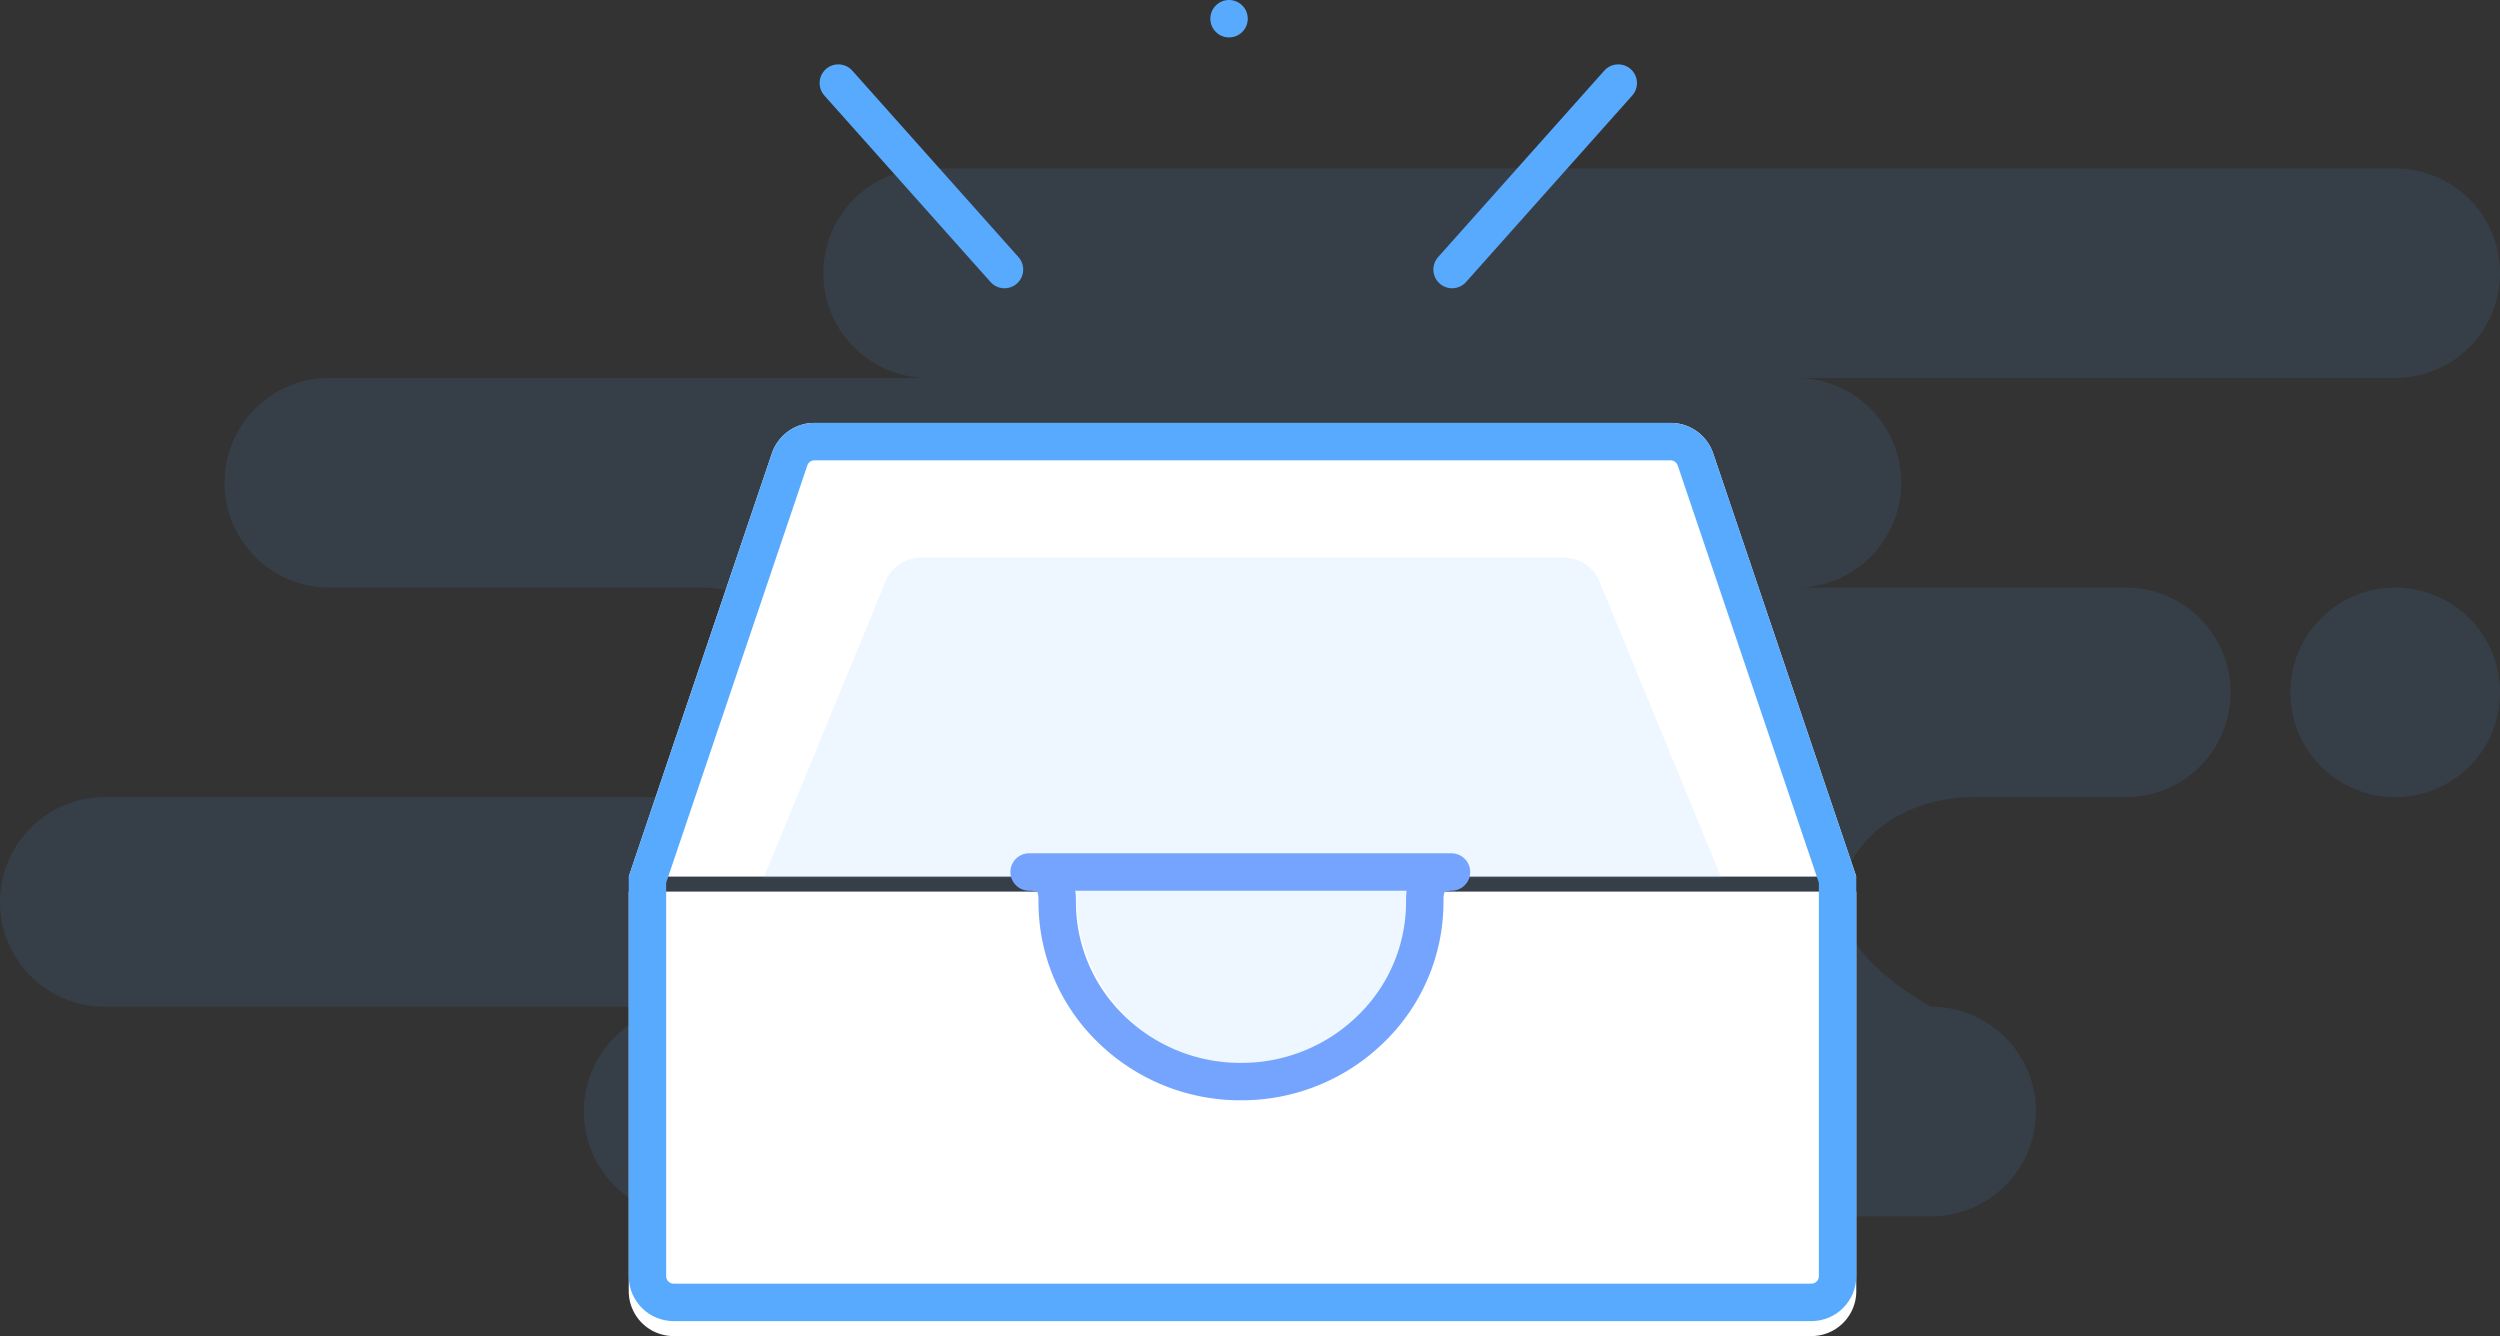 <svg xmlns="http://www.w3.org/2000/svg" width="167" height="89.25" viewBox="0 0 167 89.25">
  <rect x="0" y="0" width="167" height="89.25" fill="#333333" stroke="none"/>
  <g id="EmptyInbox" transform="translate(0 1.25)">
    <path id="Background" d="M46,70a7,7,0,1,1,0-14H7A7,7,0,1,1,7,42H47a7,7,0,0,0,0-14H22a7,7,0,0,1,0-14H62A7,7,0,1,1,62,0h98a7,7,0,0,1,0,14H120a7,7,0,1,1,0,14h22a7,7,0,0,1,0,14H131.826C126.951,42,123,45.134,123,49s6,7,6,7a7,7,0,0,1,0,14ZM153,35a7,7,0,1,1,7,7A7,7,0,0,1,153,35Z" transform="translate(0 10)" fill="#58aaff" opacity="0.1"/>
    <path id="Path" d="M29.119,0A12,12,0,1,0,52.881,0H82V26.693a3,3,0,0,1-3,3H3a3,3,0,0,1-3-3V0Z" transform="translate(42 58.307)" fill="#fff"/>
    <path id="Path-2" data-name="Path" d="M54,31a13,13,0,0,1-26,0q0-.349.018-.693H0L9.56,2.039A3,3,0,0,1,12.4,0H69.6A3,3,0,0,1,72.44,2.039L82,30.307H53.982Q54,30.651,54,31Z" transform="translate(42 27)" fill="#fff"/>
    <path id="Path-3" data-name="Path" d="M43.1,22.955A11.443,11.443,0,0,1,32,34,11.443,11.443,0,0,1,20.9,22.955c0-.18.005-1.358.016-1.536H0L8.161,1.575A2.554,2.554,0,0,1,10.587,0H53.413a2.554,2.554,0,0,1,2.426,1.575L64,21.419H43.082C43.092,21.6,43.1,22.775,43.1,22.955Z" transform="translate(51 36)" fill="#58aaff" opacity="0.1"/>
    <g id="Rectangle" transform="translate(42 27)" fill="none" stroke-linejoin="round" stroke-miterlimit="10">
      <path d="M9.56,2.039A3,3,0,0,1,12.4,0H69.6A3,3,0,0,1,72.44,2.039L82,30.307V57a3,3,0,0,1-3,3H3a3,3,0,0,1-3-3V30.307Z" stroke="none"/>
      <path d="M 12.402 2.5 C 12.188 2.5 11.997 2.637 11.929 2.84 L 2.5 30.718 L 2.5 57 C 2.5 57.276 2.724 57.5 3 57.5 L 79 57.5 C 79.276 57.5 79.5 57.276 79.5 57 L 79.5 30.718 L 70.071 2.84 C 70.003 2.637 69.812 2.5 69.598 2.5 L 12.402 2.5 M 12.402 0 L 69.598 0 C 70.884 0 72.027 0.82 72.44 2.039 L 82 30.307 L 82 57 C 82 58.657 80.657 60 79 60 L 3 60 C 1.343 60 0 58.657 0 57 L 0 30.307 L 9.56 2.039 C 9.973 0.82 11.116 0 12.402 0 Z" stroke="none" fill="#58aaff"/>
    </g>
    <path id="Shape" d="M34.323,14a12.339,12.339,0,0,1-8.68-3.515A11.788,11.788,0,0,1,22.047,2c0-.7,0-2-1.876-2H48.384C46.6.043,46.6,1.316,46.6,2A11.788,11.788,0,0,1,43,10.485,12.339,12.339,0,0,1,34.323,14Z" transform="translate(48.574 57)" fill="none" stroke="#75a4fe" stroke-linecap="round" stroke-linejoin="round" stroke-miterlimit="10" stroke-width="2.5"/>
    <path id="lines" d="M52.1,4.3,41,16.756ZM26.1,0V0ZM0,4.3,11.1,16.756Z" transform="translate(56)" fill="none" stroke="#58aaff" stroke-linecap="round" stroke-linejoin="round" stroke-miterlimit="10" stroke-width="2.5"/>
  </g>
</svg>
